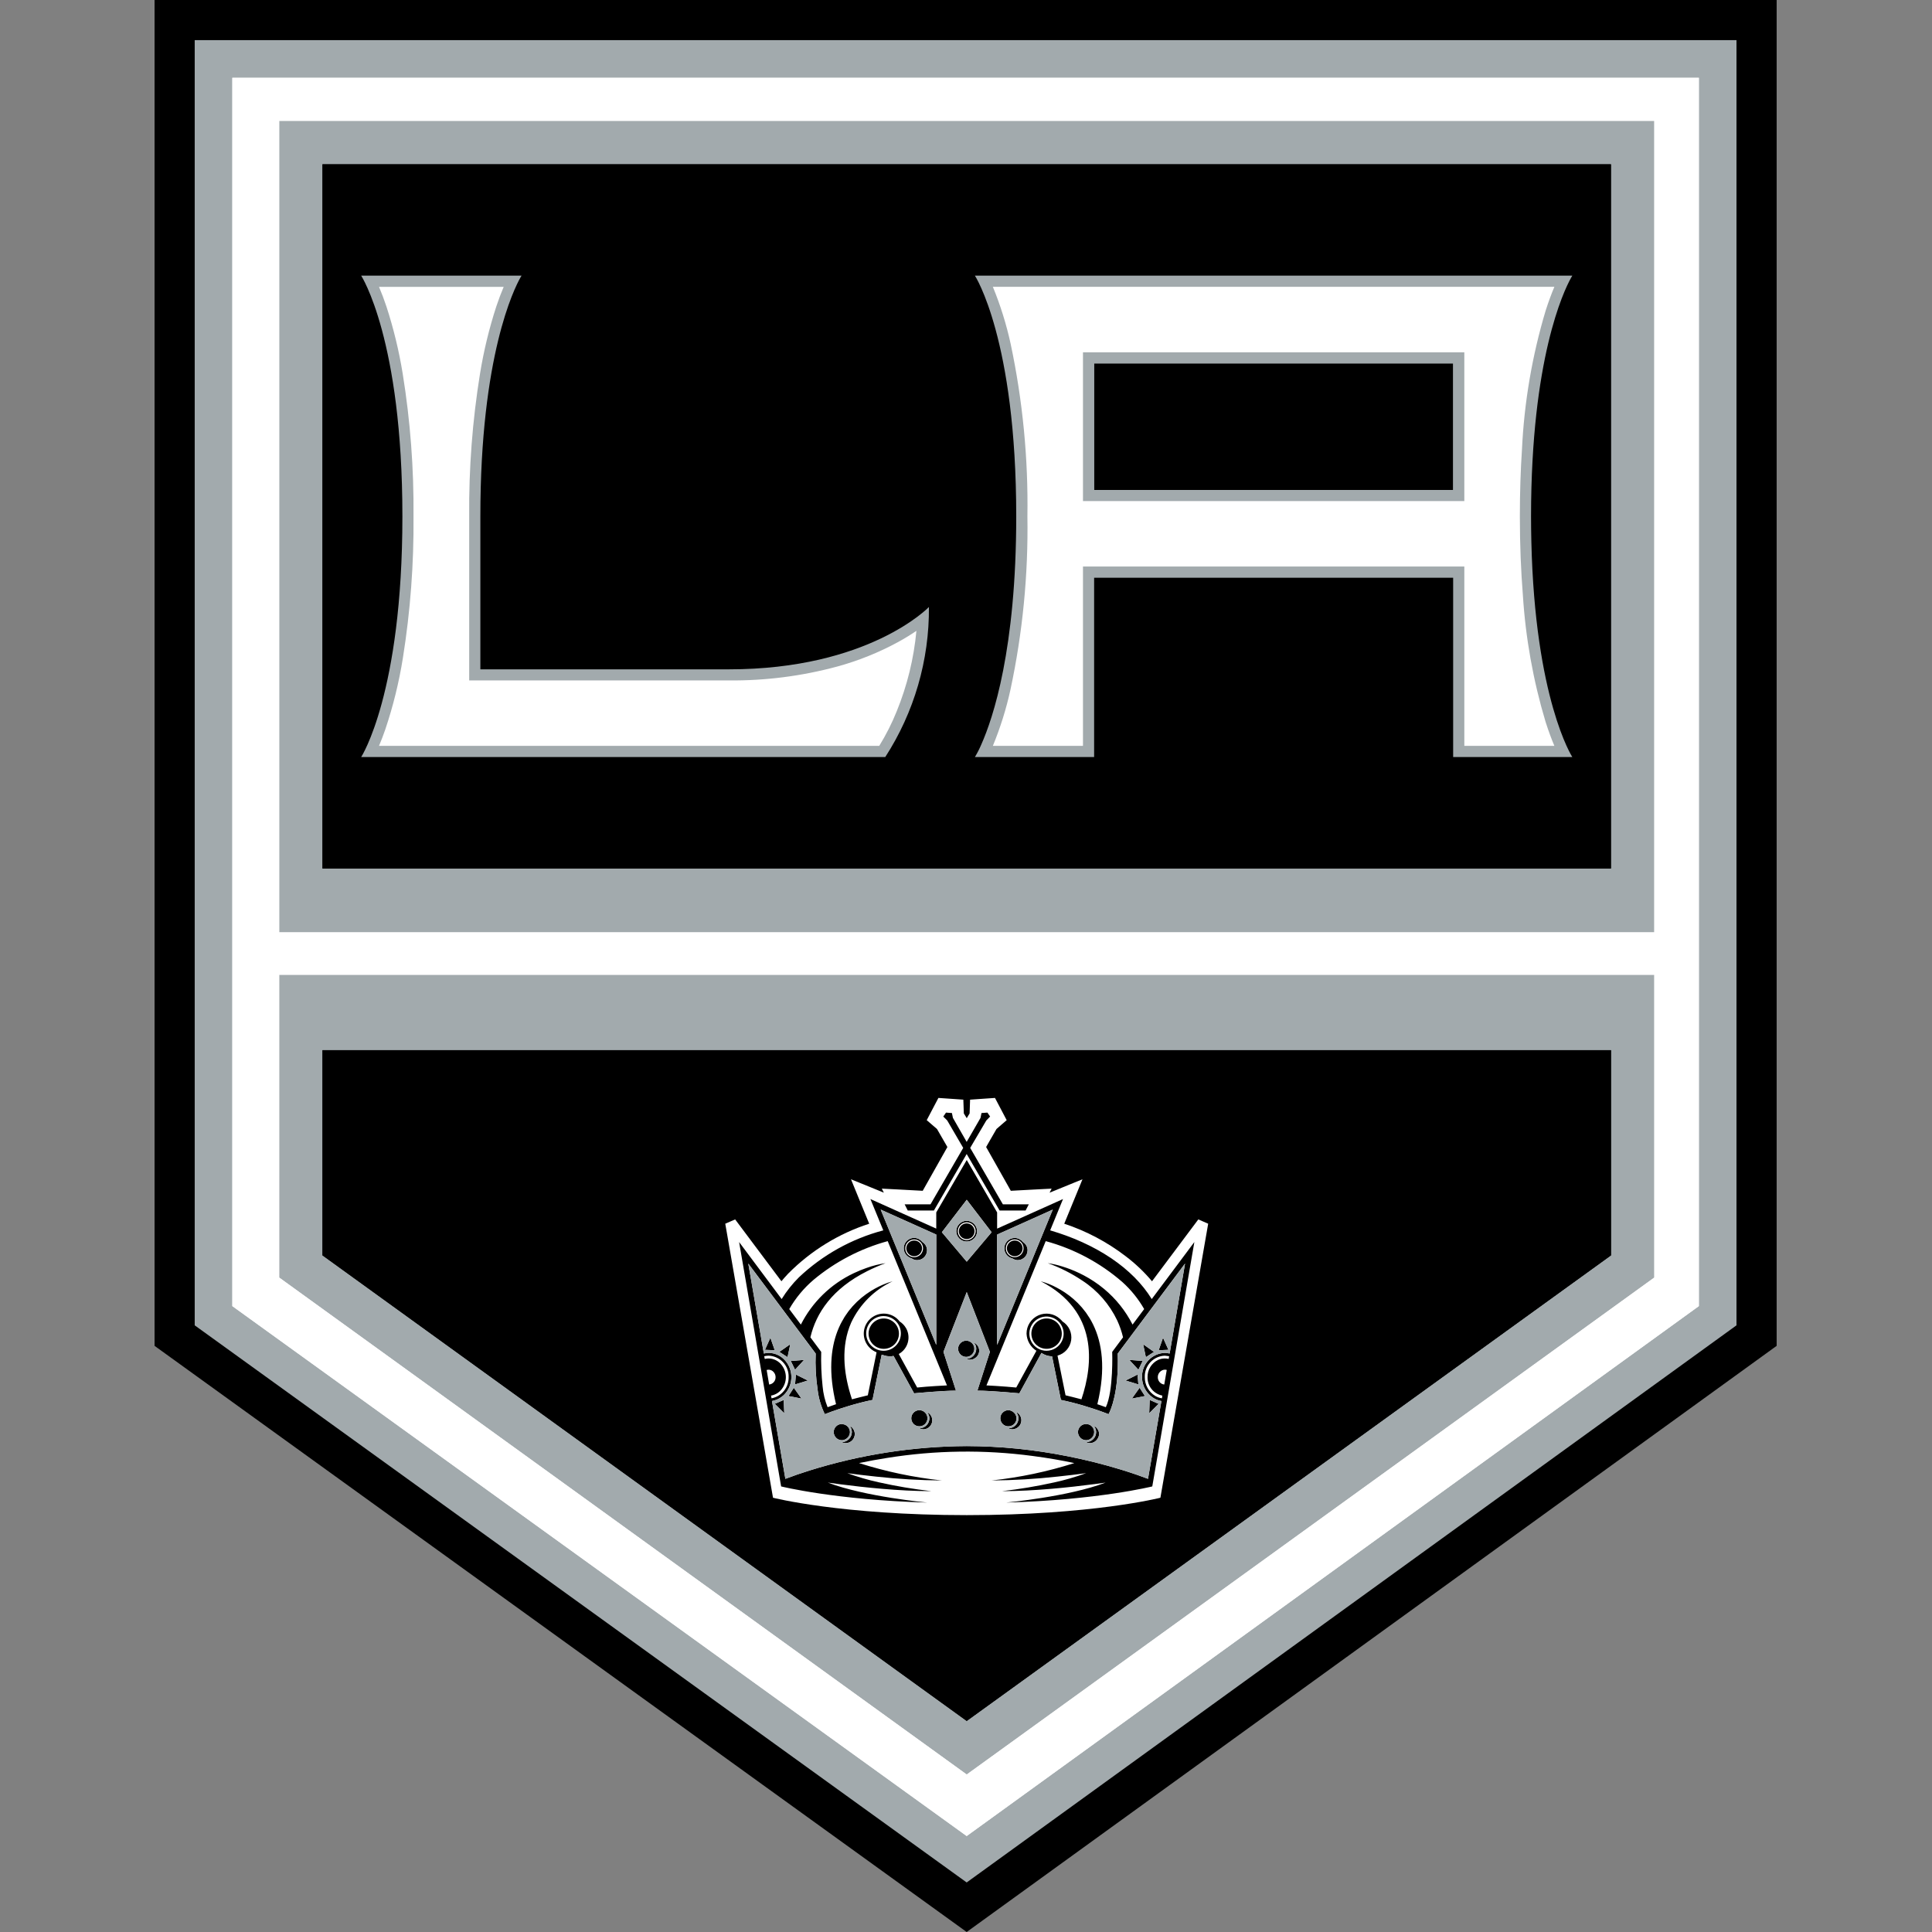 <svg width="200" height="200" viewBox="0 0 200 200" fill="none" xmlns="http://www.w3.org/2000/svg">
<rect x="0" y="0" width="200" height="200" fill="#808080" stroke="none"/>
<path d="M16 0V139.322L100.071 200L183.918 139.322V0L16 0Z" fill="black"/>
<path d="M20.156 4.156V137.198L100.069 194.872L179.761 137.198V4.156H20.156Z" fill="#A2AAAD"/>
<path d="M100.071 190.065L175.865 135.206V8.053H24.052V135.207L90.8 183.375L100.071 190.065ZM28.901 12.508H171.253V96.516H28.901V12.508ZM28.901 100.908H171.253V132.252L100.077 183.697L100.076 183.698L71.337 162.925L28.9 132.252L28.901 100.908Z" fill="white"/>
<path d="M33.383 17.007L33.383 17.006H166.765V89.903H166.764V89.904H33.383L33.383 17.007Z" fill="#A2AAAD"/>
<path d="M33.386 108.713H33.384V129.952L100.074 178.15L100.075 178.149L166.769 129.952V108.714L33.386 108.713ZM166.765 89.903V17.006H33.383V89.903H166.765Z" fill="black"/>
<path d="M100.071 190.065L175.865 135.206V8.053H24.052V135.207L90.8 183.375L100.071 190.065ZM28.901 12.508H171.253V96.516H28.901V12.508ZM28.901 100.908H171.253V132.252L100.077 183.697L100.076 183.698L71.337 162.925L28.9 132.252L28.901 100.908Z" fill="white"/>
<path d="M166.765 89.903V17.006H33.383V89.903H166.765ZM33.386 108.713H33.384V129.952L100.074 178.15L100.075 178.149L166.769 129.952V108.714L33.386 108.713Z" fill="black"/>
<path d="M151.586 36.469H112.109V51.872H151.586V36.469ZM150.43 50.718H113.266V37.619H150.429L150.43 50.718Z" fill="#A2AAAD"/>
<path d="M75.452 69.289H49.727V53.454C49.727 36.814 53.231 29.865 53.886 28.711C53.953 28.594 53.989 28.537 53.991 28.535H37.39C37.406 28.56 41.656 35.133 41.656 53.453C41.656 71.808 37.389 78.368 37.389 78.368H91.641L91.645 78.364C94.635 73.74 96.205 68.343 96.162 62.837C96.108 62.894 89.914 69.289 75.452 69.289ZM158.493 53.453C158.493 51.392 158.549 49.487 158.645 47.716C159.401 33.715 162.766 28.535 162.766 28.535H100.922C100.938 28.56 105.2 35.133 105.2 53.453C105.2 67.22 102.793 74.353 101.589 77.057C101.398 77.509 101.175 77.947 100.922 78.368H113.263V59.807H150.43V78.368H162.765C162.753 78.349 158.895 72.388 158.524 56.007C158.506 55.18 158.493 54.334 158.493 53.453ZM150.43 50.719H113.266V37.62H150.429L150.43 50.719Z" fill="#A2AAAD"/>
<path d="M86.663 69.002C83.006 69.99 79.231 70.474 75.443 70.438H48.571V53.452C48.528 48.502 48.903 43.558 49.693 38.672C50.076 36.317 50.639 33.995 51.377 31.726C51.605 31.039 51.86 30.362 52.141 29.695H39.236C39.518 30.361 39.773 31.039 40.001 31.726C40.74 33.995 41.303 36.317 41.686 38.672C42.475 43.558 42.85 48.502 42.806 53.452V53.453C42.849 58.36 42.481 63.262 41.708 68.107C41.306 70.631 40.694 73.116 39.877 75.537C39.682 76.102 39.468 76.66 39.236 77.211H91.02C91.723 76.072 92.328 74.875 92.827 73.633C93.913 70.973 94.601 68.166 94.867 65.305C94.258 65.719 93.63 66.103 92.984 66.457C90.983 67.547 88.861 68.401 86.663 69.002ZM157.643 61.549C157.453 59.141 157.335 56.462 157.335 53.454C157.335 50.926 157.415 48.618 157.554 46.516C157.784 41.639 158.609 36.808 160.012 32.131C160.333 31.134 160.642 30.32 160.908 29.693H102.781C103.567 31.607 104.184 33.585 104.624 35.606C105.869 41.472 106.45 47.459 106.357 53.454C106.453 59.486 105.863 65.51 104.599 71.408C104.163 73.392 103.554 75.333 102.781 77.211H112.109V58.645L112.11 58.643H151.587V77.211H160.908C160.637 76.573 160.322 75.741 159.995 74.72C158.71 70.434 157.921 66.015 157.643 61.549ZM151.587 51.872H112.109V36.469H151.586L151.587 51.872Z" fill="white"/>
<path d="M124.049 126.234C124.042 126.244 120.008 131.628 119.258 132.633L119.257 132.632L119.255 132.635C118.44 131.664 117.517 130.79 116.506 130.027C114.595 128.565 112.454 127.434 110.171 126.678L110.171 126.676C110.405 126.109 111.222 124.118 111.701 122.95L112.058 122.078L111.086 122.473C110.276 122.803 109.466 123.134 108.656 123.466L108.658 123.462L108.653 123.464C108.755 123.251 108.862 123.052 108.865 123.047L106.937 123.146C105.961 123.197 104.922 123.253 104.638 123.271C104.597 123.197 104.519 123.058 104.42 122.881C104.098 122.309 103.522 121.29 103.018 120.396C102.576 119.614 102.19 118.931 102.083 118.74C102.17 118.586 102.329 118.308 102.499 118.012C102.785 117.509 103.103 116.955 103.155 116.876C103.213 116.818 103.45 116.614 103.685 116.413C103.95 116.184 104.212 115.959 104.212 115.959L103.001 113.658L101.792 113.741L100.423 113.837L100.412 114.155C100.399 114.527 100.379 115.113 100.374 115.264L100.193 115.559L100.078 115.753L100.076 115.749L100.075 115.751L99.913 115.485L99.775 115.263C99.769 115.038 99.724 113.844 99.724 113.837L98.601 113.758L97.144 113.658L96.605 114.681L95.934 115.959C95.934 115.959 96.865 116.755 96.998 116.874C97.078 117.003 97.832 118.324 98.074 118.74C97.803 119.217 95.808 122.745 95.519 123.271C95.203 123.252 94.007 123.188 92.965 123.133C92.067 123.087 91.284 123.047 91.284 123.047C91.284 123.047 91.345 123.162 91.421 123.314C91.447 123.364 91.472 123.414 91.496 123.464L91.497 123.465C91.254 123.366 90.934 123.235 90.588 123.093C89.49 122.647 88.13 122.094 88.095 122.08C88.102 122.098 88.501 123.074 88.937 124.139C89.358 125.168 89.814 126.276 89.979 126.676L89.979 126.678C86.82 127.702 83.952 129.467 81.613 131.824C81.604 131.834 81.592 131.844 81.583 131.854C81.56 131.877 81.543 131.9 81.52 131.924C81.303 132.153 81.093 132.39 80.892 132.635L80.719 132.403C79.663 130.992 76.103 126.234 76.103 126.234L75.079 126.678L80.022 155.045C80.022 155.045 87.066 156.846 100.075 156.846C113.08 156.846 120.124 155.045 120.124 155.045L125.071 126.678L124.453 126.409L124.049 126.234Z" fill="white"/>
<path d="M91.486 136.488C91.07 136.488 90.671 136.653 90.376 136.947C90.081 137.24 89.915 137.639 89.913 138.055C89.913 138.261 89.953 138.467 90.032 138.658C90.111 138.849 90.226 139.023 90.372 139.169C90.519 139.316 90.692 139.432 90.883 139.511C91.074 139.59 91.279 139.631 91.486 139.631C91.692 139.631 91.897 139.59 92.088 139.511C92.279 139.432 92.453 139.316 92.599 139.169C92.745 139.023 92.86 138.849 92.939 138.658C93.018 138.467 93.058 138.262 93.058 138.055C93.058 137.849 93.017 137.645 92.938 137.455C92.86 137.265 92.744 137.092 92.599 136.947C92.453 136.801 92.28 136.686 92.09 136.607C91.9 136.529 91.696 136.488 91.49 136.488L91.486 136.488ZM108.341 136.488C107.925 136.489 107.526 136.653 107.231 136.947C106.937 137.24 106.77 137.639 106.768 138.055C106.768 138.472 106.934 138.873 107.229 139.168C107.525 139.464 107.925 139.629 108.343 139.629C108.76 139.629 109.16 139.464 109.456 139.168C109.751 138.873 109.917 138.473 109.917 138.055C109.915 137.639 109.748 137.239 109.453 136.945C109.157 136.652 108.758 136.487 108.341 136.488Z" fill="black"/>
<path d="M119.228 134.478L119.219 134.465C118.972 134.065 118.702 133.681 118.41 133.315C118.112 132.941 117.793 132.584 117.456 132.244L117.43 132.218C117.084 131.872 116.722 131.542 116.343 131.231L116.29 131.187C115.904 130.873 115.505 130.575 115.093 130.295C115.062 130.274 115.031 130.253 114.999 130.231C114.537 129.922 114.062 129.632 113.575 129.363C113.071 129.085 112.557 128.827 112.032 128.59C111.49 128.344 110.94 128.119 110.38 127.915C109.857 127.723 109.327 127.549 108.792 127.391C108.765 127.383 108.74 127.374 108.713 127.367L108.714 127.365L109.546 125.337L110.043 124.127L110.044 124.125L103.222 127.186V125.507L100.077 120.084L100.076 120.086L96.922 125.507V127.186L96.92 127.185L90.104 124.125L90.735 125.658L91.438 127.367C88.164 128.233 85.16 129.905 82.7 132.232C82.02 132.909 81.422 133.663 80.917 134.478L76.513 128.577L76.512 128.575L78.027 137.391L80.862 153.874C80.862 153.874 86.483 155.277 95.961 155.543L95.975 155.543C95.975 155.543 89.532 154.941 85.704 153.479L85.699 153.477C86.138 153.539 86.578 153.599 87.018 153.656C88.291 153.822 89.787 153.993 91.372 154.126C93.012 154.265 94.738 154.363 96.4 154.363L96.413 154.364C94.581 154.155 92.761 153.848 90.962 153.446C89.859 153.204 88.773 152.888 87.713 152.501L87.724 152.503C88.606 152.621 89.617 152.745 90.694 152.858C92.952 153.106 95.222 153.24 97.493 153.258H97.502C94.591 152.948 91.719 152.344 88.929 151.458L88.928 151.457C89.896 151.253 90.869 151.074 91.847 150.922C96.819 150.125 101.881 150.056 106.873 150.718C108.433 150.921 109.894 151.175 111.214 151.457L111.211 151.458C108.426 152.345 105.558 152.948 102.652 153.258H102.66C104.957 153.239 107.252 153.103 109.534 152.849C110.504 152.747 111.472 152.631 112.438 152.501C111.351 152.897 110.239 153.218 109.109 153.464C107.334 153.857 105.54 154.158 103.734 154.364L103.743 154.364C105.415 154.363 107.152 154.264 108.803 154.124C110.449 153.984 112.006 153.805 113.308 153.633C113.713 153.58 114.098 153.527 114.449 153.478L114.445 153.479C110.619 154.941 104.173 155.543 104.173 155.543L104.19 155.543C113.669 155.277 119.283 153.874 119.283 153.874L123.639 128.578L123.639 128.575L119.228 134.478ZM103.225 139.223V127.802L105.199 126.916L108.981 125.217L108.98 125.22L105.142 134.562L103.225 139.228V139.223ZM108.252 128.483L108.252 128.482C111.182 129.275 113.894 130.722 116.184 132.715C117.081 133.522 117.844 134.467 118.444 135.514L118.444 135.515L117.34 136.991L117.243 137.121C116.52 135.7 115.515 134.442 114.288 133.425C114.119 133.284 113.946 133.149 113.769 133.017C113.649 132.929 113.529 132.847 113.41 132.765C113.356 132.728 113.302 132.688 113.248 132.652C113.134 132.576 113.02 132.507 112.906 132.437C112.848 132.401 112.789 132.362 112.73 132.327C112.618 132.261 112.508 132.201 112.398 132.14C112.339 132.107 112.28 132.072 112.222 132.041C112.111 131.982 112.003 131.929 111.894 131.875C111.839 131.847 111.782 131.817 111.726 131.791C111.618 131.739 111.513 131.693 111.407 131.646C111.355 131.623 111.301 131.597 111.25 131.575C111.138 131.527 111.03 131.484 110.922 131.442C110.881 131.426 110.838 131.407 110.797 131.391C110.682 131.347 110.571 131.307 110.461 131.269C110.432 131.259 110.401 131.247 110.372 131.237C110.251 131.195 110.135 131.158 110.023 131.123C110.009 131.119 109.995 131.114 109.982 131.11C109.492 130.953 108.99 130.838 108.482 130.764L108.472 130.763C109.741 131.219 110.949 131.831 112.068 132.585C113.617 133.599 114.857 135.02 115.653 136.691C115.912 137.252 116.114 137.837 116.257 138.438L115.135 139.947C115.135 139.948 115.28 143.975 114.475 145.673C114.304 145.609 114.133 145.548 113.961 145.488C113.844 145.447 113.727 145.406 113.598 145.364V145.363C114.495 141.664 114.083 139.005 113.156 137.108C113.049 136.888 112.932 136.674 112.806 136.464C112.718 136.32 112.625 136.186 112.532 136.051C112.494 135.996 112.458 135.936 112.42 135.882C112.323 135.749 112.221 135.626 112.12 135.503C112.082 135.456 112.045 135.404 112.006 135.359C111.904 135.239 111.798 135.13 111.693 135.021C111.653 134.979 111.614 134.932 111.573 134.891C111.463 134.782 111.352 134.682 111.241 134.583C111.204 134.548 111.166 134.51 111.128 134.477C111.012 134.378 110.894 134.281 110.773 134.188C110.742 134.164 110.711 134.137 110.681 134.114C110.559 134.023 110.435 133.934 110.309 133.849C110.285 133.833 110.261 133.814 110.238 133.798C110.11 133.713 109.984 133.636 109.861 133.562C109.843 133.551 109.824 133.538 109.807 133.528C109.671 133.448 109.54 133.374 109.411 133.307L109.398 133.3C108.873 133.017 108.318 132.796 107.744 132.639L107.74 132.638C113.723 135.722 113.167 141.227 111.949 144.855L111.949 144.857C111.662 144.782 111.355 144.701 111.035 144.62C110.792 144.558 110.549 144.498 110.305 144.442L109.67 141.305L109.473 140.334C109.839 140.233 110.167 140.029 110.419 139.745C110.67 139.461 110.832 139.11 110.887 138.735C110.942 138.359 110.886 137.977 110.727 137.633C110.567 137.289 110.311 136.999 109.989 136.798C109.906 136.696 109.814 136.601 109.714 136.515C109.417 136.248 109.048 136.073 108.654 136.011C108.259 135.95 107.855 136.003 107.491 136.166C107.126 136.329 106.816 136.594 106.599 136.93C106.382 137.265 106.267 137.656 106.267 138.055C106.281 138.412 106.381 138.76 106.559 139.069C106.737 139.379 106.987 139.64 107.289 139.831L105.201 143.637C104.871 143.602 104.532 143.576 104.194 143.549C103.828 143.518 103.459 143.492 103.087 143.471C102.764 143.452 102.442 143.43 102.117 143.417L108.252 128.483ZM108.342 139.831C108.024 139.833 107.71 139.748 107.435 139.587C107.16 139.426 106.934 139.193 106.78 138.914C106.626 138.635 106.55 138.32 106.56 138.001C106.571 137.682 106.667 137.373 106.838 137.104C107.01 136.835 107.251 136.618 107.536 136.475C107.821 136.332 108.139 136.268 108.457 136.29C108.775 136.313 109.081 136.421 109.343 136.603C109.605 136.784 109.813 137.034 109.945 137.324C110.05 137.549 110.106 137.794 110.108 138.043C110.111 138.292 110.059 138.538 109.958 138.765C109.821 139.08 109.595 139.349 109.308 139.538C109.022 139.727 108.686 139.829 108.342 139.831ZM100.073 124.204L100.077 124.199L102.652 127.56L100.077 130.611L100.073 130.607L97.502 127.56L100.073 124.204ZM91.168 125.219L91.167 125.217L96.347 127.543L96.922 127.802V139.228L96.504 138.208L91.168 125.219ZM81.703 135.516C82.364 134.367 83.217 133.34 84.226 132.481C86.466 130.613 89.082 129.249 91.895 128.482L91.896 128.484L98.031 143.417C97.628 143.433 97.23 143.458 96.833 143.484C96.194 143.524 95.56 143.573 94.944 143.637L94.908 143.57L93.04 140.167L93.039 140.166C93.265 140.041 93.463 139.872 93.624 139.67C93.784 139.468 93.903 139.236 93.973 138.988C94.044 138.74 94.065 138.48 94.034 138.224C94.004 137.968 93.924 137.72 93.798 137.495C93.795 137.49 93.789 137.485 93.786 137.48C93.627 137.203 93.402 136.969 93.133 136.798C92.821 136.389 92.367 136.111 91.861 136.018C91.355 135.925 90.832 136.024 90.395 136.296C89.957 136.567 89.637 136.992 89.496 137.487C89.355 137.983 89.404 138.512 89.633 138.973C89.864 139.438 90.259 139.8 90.742 139.989L89.836 144.442C89.797 144.452 89.762 144.461 89.723 144.47C89.173 144.6 88.665 144.734 88.196 144.857L88.196 144.857C88.136 144.676 88.079 144.495 88.025 144.313C87.367 142.123 87.021 139.38 88.12 136.903C89.005 135.024 90.521 133.515 92.404 132.638L92.4 132.64C92.047 132.733 91.701 132.855 91.368 133.004L91.36 133.008C91.243 133.059 91.12 133.116 90.989 133.179C90.971 133.188 90.951 133.199 90.932 133.208C90.816 133.267 90.697 133.328 90.572 133.397C90.544 133.412 90.513 133.432 90.485 133.448C90.367 133.515 90.248 133.583 90.126 133.66C90.091 133.682 90.055 133.708 90.02 133.731C89.901 133.808 89.782 133.886 89.66 133.973C89.624 134 89.586 134.031 89.549 134.059C89.429 134.148 89.308 134.238 89.186 134.338C89.148 134.37 89.11 134.407 89.073 134.439C88.952 134.542 88.832 134.646 88.713 134.759C88.676 134.795 88.639 134.837 88.602 134.874C88.484 134.992 88.365 135.11 88.25 135.239C88.213 135.28 88.179 135.327 88.144 135.369C88.029 135.502 87.915 135.635 87.806 135.781C87.772 135.826 87.742 135.877 87.709 135.923C87.601 136.074 87.493 136.225 87.392 136.388C87.358 136.444 87.328 136.506 87.295 136.563C87.2 136.725 87.104 136.888 87.017 137.064C86.896 137.308 86.787 137.557 86.689 137.811C85.987 139.648 85.755 142.099 86.546 145.363C86.253 145.461 85.962 145.565 85.673 145.673C85.394 144.981 85.219 144.252 85.155 143.508C85.028 142.326 84.981 141.136 85.012 139.947L84.333 139.033L83.891 138.439C83.894 138.427 83.898 138.415 83.9 138.403C84.493 135.931 86.136 133.408 89.797 131.575C90.407 131.27 91.033 130.999 91.673 130.763L91.667 130.764C90.997 130.862 90.339 131.027 89.702 131.258C89.687 131.263 89.669 131.271 89.653 131.276C89.246 131.419 88.847 131.582 88.458 131.766C88.432 131.777 88.409 131.786 88.383 131.799C88.375 131.802 88.366 131.808 88.358 131.812C86.002 132.928 84.084 134.796 82.905 137.121L81.823 135.676L81.703 135.516ZM92.632 139.399C92.314 139.676 91.907 139.829 91.486 139.831C91.064 139.836 90.653 139.692 90.327 139.425C90 139.158 89.778 138.784 89.7 138.369C89.621 137.954 89.692 137.525 89.898 137.157C90.105 136.788 90.435 136.505 90.83 136.356C91.225 136.207 91.66 136.202 92.058 136.342C92.457 136.482 92.793 136.758 93.008 137.121C93.223 137.484 93.303 137.912 93.234 138.329C93.166 138.745 92.952 139.124 92.632 139.399ZM79.621 143.327L79.364 141.819C79.387 141.813 79.411 141.81 79.435 141.809C79.477 141.799 79.52 141.792 79.564 141.79H79.567C79.669 141.791 79.77 141.815 79.862 141.86C79.954 141.904 80.035 141.969 80.099 142.049C80.221 142.191 80.288 142.372 80.288 142.56C80.294 142.748 80.229 142.931 80.105 143.073C79.982 143.215 79.81 143.305 79.623 143.326L79.621 143.327ZM79.869 144.754L79.821 144.471C80.277 144.392 80.683 144.138 80.954 143.764C81.215 143.412 81.355 142.985 81.352 142.547C81.349 142.109 81.203 141.683 80.938 141.335C80.78 141.119 80.574 140.942 80.336 140.819C80.098 140.696 79.834 140.63 79.567 140.627H79.565C79.431 140.626 79.297 140.643 79.167 140.678L79.112 140.395C79.261 140.361 79.412 140.342 79.565 140.34H79.567C79.848 140.35 80.126 140.415 80.382 140.532C80.639 140.648 80.87 140.815 81.062 141.021C81.255 141.227 81.405 141.469 81.504 141.733C81.602 141.997 81.648 142.278 81.638 142.56C81.651 143.076 81.48 143.579 81.156 143.981C80.832 144.383 80.376 144.657 79.869 144.754ZM120.597 142.896L120.523 143.327H120.522C120.335 143.306 120.163 143.215 120.04 143.073C119.917 142.931 119.851 142.748 119.856 142.56C119.856 142.425 119.891 142.293 119.958 142.176C120.025 142.059 120.121 141.962 120.237 141.894C120.339 141.829 120.457 141.793 120.578 141.79L120.581 141.79C120.649 141.787 120.717 141.796 120.781 141.819L120.597 142.896ZM121.029 140.396L120.981 140.677V140.678C120.849 140.643 120.714 140.625 120.578 140.627C120.339 140.627 120.103 140.678 119.886 140.777C119.552 140.939 119.272 141.193 119.078 141.509C118.885 141.824 118.786 142.189 118.793 142.56C118.781 143.008 118.928 143.446 119.208 143.795C119.489 144.145 119.884 144.384 120.323 144.471L120.305 144.608L120.285 144.755L120.278 144.753C120.032 144.714 119.796 144.628 119.581 144.501C119.25 144.298 118.977 144.013 118.789 143.673C118.601 143.332 118.504 142.949 118.509 142.56C118.499 142.278 118.545 141.997 118.643 141.733C118.742 141.469 118.892 141.227 119.084 141.021C119.276 140.815 119.507 140.649 119.763 140.532C120.02 140.415 120.296 140.35 120.578 140.34C120.636 140.344 120.694 140.351 120.751 140.361C120.844 140.367 120.937 140.378 121.029 140.395L121.029 140.396ZM122.675 130.807L121.081 140.112L121.081 140.114C121.03 140.103 120.978 140.095 120.927 140.086C120.814 140.064 120.699 140.052 120.584 140.05C119.939 140.071 119.327 140.346 118.885 140.817C118.442 141.288 118.204 141.914 118.222 142.56C118.222 143.188 118.452 143.794 118.87 144.263C119.127 144.558 119.453 144.786 119.82 144.925C119.952 144.974 120.089 145.011 120.228 145.034L120.23 145.035L119.292 150.475L118.841 153.086L118.841 153.088C118.267 152.867 117.328 152.529 116.1 152.15C114.264 151.587 112.399 151.119 110.514 150.748C107.077 150.06 103.582 149.708 100.077 149.698C94.545 149.726 89.049 150.582 83.77 152.235C82.938 152.495 82.115 152.779 81.3 153.088L80.279 147.153L79.915 145.035C80.273 144.97 80.613 144.823 80.907 144.607C81.201 144.391 81.441 144.111 81.61 143.788C81.867 143.312 81.969 142.769 81.902 142.233C81.836 141.698 81.604 141.196 81.239 140.798C81.028 140.564 80.769 140.377 80.481 140.248C80.193 140.12 79.882 140.052 79.567 140.05C79.447 140.052 79.328 140.065 79.211 140.088C79.165 140.097 79.117 140.104 79.074 140.114L79.073 140.112L77.463 130.803L77.462 130.802L84.442 140.121C84.389 141.361 84.454 142.603 84.636 143.831C84.737 144.722 84.99 145.589 85.383 146.395C85.383 146.395 86.404 145.983 87.844 145.551C88.585 145.328 89.436 145.1 90.32 144.919L90.971 141.715L91.273 140.23C91.352 140.261 91.432 140.287 91.513 140.308C91.703 140.371 91.901 140.404 92.102 140.407C92.236 140.408 92.37 140.394 92.501 140.366L92.502 140.367L93.197 141.631L94.627 144.234L94.628 144.236C94.628 144.236 95.433 144.159 96.404 144.086C97.275 144.021 98.279 143.959 98.962 143.959L97.666 139.947L98.546 137.685L100.073 133.76L100.077 133.75L102.281 139.447L102.474 139.947L101.179 143.959H101.181C101.931 143.959 103.06 144.032 103.98 144.104C104.844 144.171 105.523 144.236 105.523 144.236L105.524 144.234L107.811 140.05L107.813 140.052C107.822 140.057 107.829 140.064 107.833 140.072C107.992 140.175 108.163 140.256 108.343 140.314C108.526 140.373 108.717 140.404 108.91 140.407L109.828 144.919C110.596 145.079 111.356 145.271 112.109 145.494L112.119 145.497L112.13 145.5C113.658 145.951 114.758 146.395 114.758 146.395L114.759 146.393C114.768 146.377 115.607 144.967 115.711 141.604C115.725 141.146 115.726 140.653 115.709 140.121L119.041 135.663L122.676 130.802L122.675 130.807Z" fill="black"/>
<path d="M96.68 125.31L96.815 125.077L100.07 119.462L100.073 119.467L101.315 121.599L103.476 125.31H106.17L106.502 124.672H103.817L100.434 118.83L102.103 115.991L102.496 115.585L102.495 115.584L102.466 115.54L102.219 115.176H102.216L101.825 115.205L101.604 115.221L101.603 115.222L101.58 115.341L101.504 115.721L100.072 118.204L100.07 118.208L99.372 116.99L98.645 115.72L98.542 115.221L98.296 115.203L97.931 115.176L97.854 115.288L97.65 115.585L97.65 115.585L97.707 115.643L98.056 115.991L98.762 117.202L99.712 118.83L96.327 124.67L96.325 124.672H93.648L93.97 125.31L96.68 125.31ZM96.06 146.227C96.035 146.211 96.014 146.19 95.987 146.177L95.988 146.177C96.014 146.219 96.038 146.262 96.059 146.306C96.155 146.458 96.209 146.634 96.213 146.814C96.214 147.09 96.105 147.354 95.911 147.549C95.716 147.744 95.453 147.854 95.177 147.855H95.156L95.159 147.856C95.195 147.874 95.234 147.886 95.272 147.901C95.327 147.921 95.383 147.936 95.44 147.946C95.485 147.956 95.532 147.963 95.578 147.965C95.782 147.963 95.98 147.896 96.142 147.772C96.304 147.648 96.421 147.474 96.475 147.278C96.53 147.081 96.519 146.872 96.444 146.683C96.369 146.493 96.234 146.333 96.06 146.227ZM87.962 147.605L87.958 147.603C88.028 147.689 88.083 147.786 88.12 147.89C88.127 147.908 88.127 147.928 88.133 147.946C88.164 148.044 88.182 148.145 88.184 148.248C88.18 148.522 88.07 148.784 87.876 148.979C87.683 149.173 87.421 149.284 87.146 149.288H87.13C87.2 149.324 87.275 149.35 87.352 149.367C87.415 149.382 87.478 149.391 87.542 149.392C87.666 149.392 87.789 149.367 87.904 149.32C88.018 149.273 88.122 149.203 88.21 149.115C88.297 149.028 88.367 148.924 88.415 148.809C88.462 148.695 88.487 148.572 88.487 148.448V148.447C88.485 148.272 88.435 148.101 88.342 147.953C88.25 147.804 88.118 147.684 87.962 147.605ZM105.202 146.177C105.238 146.229 105.269 146.285 105.296 146.343C105.38 146.485 105.426 146.647 105.431 146.812L105.431 146.814C105.431 146.951 105.404 147.087 105.352 147.214C105.3 147.34 105.223 147.455 105.126 147.552C105.029 147.648 104.913 147.725 104.787 147.777C104.66 147.829 104.524 147.856 104.387 147.855H104.371L104.374 147.856C104.414 147.875 104.454 147.891 104.496 147.905C104.546 147.923 104.598 147.937 104.651 147.945C104.695 147.956 104.741 147.963 104.787 147.965C104.903 147.963 105.017 147.94 105.125 147.896C105.297 147.832 105.446 147.719 105.554 147.571C105.663 147.423 105.725 147.246 105.733 147.062C105.741 146.879 105.696 146.697 105.601 146.54C105.507 146.382 105.368 146.256 105.202 146.177ZM113.252 147.608L113.245 147.603C113.285 147.658 113.318 147.716 113.346 147.778C113.427 147.922 113.471 148.083 113.474 148.248C113.473 148.523 113.364 148.787 113.169 148.981C112.975 149.176 112.711 149.287 112.436 149.288H112.42C112.476 149.317 112.534 149.34 112.595 149.356C112.672 149.379 112.752 149.391 112.833 149.391C112.992 149.389 113.148 149.346 113.285 149.266C113.423 149.186 113.538 149.073 113.619 148.936C113.72 148.791 113.775 148.619 113.777 148.443C113.778 148.267 113.727 148.094 113.629 147.947C113.535 147.804 113.405 147.687 113.252 147.608ZM100.836 138.99L100.837 138.992C100.85 139.008 100.857 139.03 100.869 139.047C100.991 139.21 101.059 139.408 101.062 139.612C101.064 139.888 100.959 140.153 100.768 140.351C100.577 140.548 100.316 140.663 100.041 140.67C100.158 140.728 100.287 140.758 100.417 140.759C100.545 140.759 100.671 140.734 100.789 140.684C100.809 140.675 100.823 140.657 100.843 140.648C100.998 140.572 101.13 140.455 101.223 140.309C101.315 140.163 101.366 139.995 101.368 139.822C101.367 139.647 101.317 139.476 101.223 139.329C101.129 139.182 100.994 139.064 100.836 138.99ZM100.021 140.673C100.028 140.673 100.034 140.671 100.041 140.67C100.029 140.665 100.016 140.663 100.005 140.657L100.021 140.673Z" fill="black"/>
<path d="M96.01 146.813C96.009 146.592 95.92 146.38 95.763 146.223C95.606 146.067 95.394 145.979 95.172 145.979C94.95 145.979 94.738 146.067 94.581 146.223C94.424 146.38 94.335 146.592 94.334 146.813C94.332 147.034 94.418 147.247 94.572 147.405C94.727 147.562 94.938 147.652 95.159 147.654C95.163 147.654 95.168 147.654 95.172 147.654C95.393 147.655 95.606 147.568 95.763 147.412C95.92 147.257 96.009 147.045 96.01 146.823C96.01 146.82 96.01 146.817 96.01 146.813ZM87.147 149.093C87.28 149.091 87.41 149.055 87.526 148.989C87.663 148.918 87.778 148.812 87.86 148.681C87.941 148.55 87.985 148.4 87.987 148.246C87.986 148.042 87.91 147.846 87.773 147.696C87.636 147.545 87.448 147.451 87.245 147.431C87.214 147.423 87.182 147.416 87.149 147.412L87.146 147.412C87.036 147.411 86.927 147.432 86.825 147.473C86.722 147.515 86.63 147.576 86.552 147.653C86.473 147.731 86.411 147.823 86.369 147.925C86.327 148.027 86.305 148.136 86.305 148.246C86.306 148.469 86.395 148.683 86.553 148.841C86.71 149 86.923 149.09 87.147 149.093ZM104.714 147.589C104.857 147.531 104.981 147.434 105.072 147.309C105.162 147.185 105.216 147.037 105.226 146.883C105.237 146.729 105.204 146.575 105.131 146.439C105.058 146.303 104.948 146.19 104.814 146.113C104.687 146.03 104.539 145.983 104.387 145.979C104.166 145.98 103.954 146.068 103.798 146.224C103.641 146.38 103.553 146.592 103.552 146.813C103.552 146.927 103.574 147.039 103.618 147.144C103.681 147.296 103.787 147.426 103.925 147.517C104.062 147.608 104.223 147.656 104.387 147.654C104.5 147.655 104.611 147.633 104.714 147.589ZM112.436 149.093C112.658 149.089 112.87 148.998 113.026 148.839C113.181 148.681 113.269 148.468 113.271 148.246C113.271 148.026 113.184 147.814 113.028 147.657C112.873 147.501 112.661 147.413 112.44 147.412H112.439L112.436 147.411C112.326 147.41 112.216 147.431 112.114 147.472C112.011 147.513 111.918 147.575 111.84 147.652C111.761 147.73 111.699 147.822 111.656 147.924C111.614 148.026 111.592 148.136 111.592 148.246C111.593 148.47 111.683 148.684 111.841 148.842C111.998 149.001 112.213 149.091 112.436 149.093ZM100.347 140.398C100.5 140.332 100.63 140.223 100.722 140.084C100.813 139.945 100.862 139.782 100.862 139.615C100.859 139.394 100.769 139.184 100.612 139.029C100.455 138.873 100.243 138.787 100.022 138.787C99.802 138.787 99.59 138.873 99.433 139.029C99.275 139.184 99.186 139.394 99.183 139.615C99.182 139.781 99.231 139.944 99.322 140.083C99.412 140.222 99.542 140.332 99.695 140.398C99.797 140.443 99.909 140.466 100.021 140.466C100.133 140.466 100.244 140.443 100.347 140.398ZM79.751 138.487L79.75 138.481L79.496 139.048L79.19 139.733L79.189 139.735L79.655 139.752L80.199 139.773H80.201L80.089 139.454L79.751 138.487ZM80.678 139.947L80.681 139.948L81.04 140.18L81.526 140.494L81.526 140.493L81.809 139.154L81.776 139.177L80.678 139.947ZM82.303 141.795L83.237 140.777L83.238 140.777L81.862 140.887L82.303 141.795ZM82.393 142.296L82.333 142.969L82.302 143.315L83.627 142.912L83.624 142.911L82.393 142.296ZM82.176 143.66L82.175 143.661L81.625 144.518L82.972 144.782L82.584 144.235L82.176 143.66ZM81.131 144.922L80.662 145.125L80.204 145.324L80.364 145.483L81.179 146.295L81.187 146.303L81.132 144.921L81.131 144.922ZM120.957 139.733L120.487 138.683L120.396 138.48L120.34 138.642L119.945 139.775L120.957 139.733ZM118.34 139.156L118.339 139.155L118.619 140.496L118.623 140.493L118.964 140.272L119.464 139.948L118.838 139.507L118.34 139.156ZM117.845 141.795L117.848 141.79L118.225 141.018L118.29 140.886L116.907 140.777L117.845 141.795ZM117.76 142.296L116.521 142.911L116.519 142.912L117.844 143.315L117.76 142.296ZM117.17 144.782L118.523 144.518L117.972 143.661L117.17 144.782ZM119.94 145.324L119.731 145.232L119.015 144.921V144.922L118.966 146.302V146.303L119.351 145.917L119.94 145.324ZM101.15 127.464C101.15 127.322 101.122 127.181 101.068 127.05C101.014 126.919 100.935 126.8 100.835 126.699C100.735 126.599 100.616 126.519 100.485 126.464C100.354 126.409 100.214 126.381 100.072 126.381H100.07C99.929 126.38 99.789 126.407 99.658 126.461C99.528 126.515 99.409 126.593 99.309 126.693C99.209 126.793 99.129 126.911 99.075 127.041C99.021 127.172 98.993 127.311 98.993 127.452C98.993 127.594 99.021 127.733 99.075 127.864C99.129 127.994 99.209 128.112 99.309 128.212C99.409 128.312 99.528 128.39 99.658 128.444C99.789 128.497 99.929 128.525 100.07 128.524C100.353 128.526 100.627 128.415 100.829 128.216C101.031 128.018 101.146 127.747 101.15 127.464ZM100.07 128.386C99.828 128.381 99.596 128.283 99.425 128.111C99.253 127.939 99.156 127.707 99.152 127.464C99.151 127.342 99.174 127.221 99.22 127.108C99.266 126.995 99.334 126.892 99.419 126.806C99.505 126.719 99.608 126.65 99.72 126.603C99.833 126.556 99.953 126.532 100.075 126.532C100.197 126.532 100.318 126.556 100.431 126.603C100.543 126.65 100.645 126.719 100.731 126.806C100.817 126.892 100.885 126.995 100.931 127.108C100.977 127.221 101 127.342 100.999 127.464C100.991 127.707 100.89 127.937 100.717 128.109C100.545 128.28 100.313 128.379 100.07 128.386ZM105.368 130.45C105.493 130.448 105.616 130.423 105.732 130.377C105.748 130.37 105.763 130.363 105.778 130.356C105.999 130.255 106.176 130.079 106.278 129.859C106.337 129.732 106.369 129.594 106.373 129.455C106.373 129.447 106.376 129.441 106.376 129.434C106.376 129.262 106.332 129.092 106.248 128.942C106.164 128.791 106.043 128.664 105.897 128.573C105.801 128.453 105.682 128.354 105.547 128.282C105.393 128.199 105.221 128.155 105.046 128.154C104.902 128.154 104.759 128.182 104.626 128.238C104.447 128.314 104.291 128.437 104.176 128.594C104.061 128.752 103.991 128.937 103.974 129.132C103.957 129.326 103.992 129.521 104.077 129.696C104.162 129.872 104.293 130.021 104.457 130.127C104.556 130.191 104.666 130.238 104.782 130.265C104.821 130.289 104.862 130.311 104.905 130.329C105.042 130.407 105.197 130.449 105.355 130.452C105.36 130.452 105.363 130.45 105.368 130.45ZM104.124 129.225C104.124 129.104 104.147 128.984 104.193 128.872C104.239 128.761 104.306 128.659 104.391 128.574C104.477 128.488 104.578 128.421 104.689 128.374C104.801 128.328 104.92 128.304 105.041 128.304C105.162 128.304 105.281 128.328 105.393 128.374C105.504 128.421 105.605 128.489 105.691 128.574C105.776 128.66 105.843 128.761 105.889 128.873C105.935 128.984 105.958 129.104 105.958 129.225C105.958 129.345 105.935 129.465 105.889 129.577C105.843 129.689 105.776 129.79 105.69 129.876C105.605 129.961 105.504 130.029 105.393 130.075C105.281 130.122 105.162 130.146 105.041 130.146C104.92 130.146 104.801 130.122 104.689 130.075C104.578 130.029 104.477 129.961 104.391 129.876C104.306 129.79 104.239 129.689 104.193 129.577C104.147 129.465 104.124 129.346 104.124 129.225ZM95.488 128.573C95.472 128.554 95.452 128.539 95.436 128.52C95.334 128.401 95.207 128.306 95.064 128.241C94.921 128.176 94.766 128.144 94.609 128.146C94.452 128.148 94.298 128.185 94.156 128.253C94.015 128.322 93.891 128.42 93.792 128.542C93.694 128.664 93.623 128.807 93.585 128.959C93.548 129.111 93.544 129.27 93.575 129.424C93.605 129.578 93.669 129.723 93.762 129.849C93.855 129.976 93.975 130.08 94.113 130.155C94.194 130.204 94.282 130.241 94.373 130.265L94.375 130.267C94.541 130.388 94.741 130.453 94.946 130.452C94.951 130.452 94.955 130.45 94.959 130.45C95.085 130.448 95.21 130.423 95.326 130.376C95.34 130.371 95.352 130.365 95.365 130.359C95.54 130.28 95.688 130.153 95.794 129.994C95.899 129.835 95.958 129.649 95.963 129.458C95.963 129.449 95.968 129.443 95.968 129.434C95.968 129.262 95.923 129.092 95.839 128.942C95.755 128.791 95.634 128.664 95.488 128.573ZM95.555 129.225C95.555 129.47 95.458 129.704 95.285 129.877C95.112 130.05 94.878 130.147 94.634 130.147C94.389 130.147 94.155 130.05 93.982 129.877C93.809 129.704 93.712 129.47 93.712 129.225C93.713 128.981 93.81 128.747 93.983 128.574C94.156 128.402 94.39 128.305 94.634 128.305C94.878 128.305 95.112 128.402 95.285 128.575C95.457 128.747 95.555 128.981 95.555 129.225Z" fill="black"/>
<path d="M100.069 126.643C99.962 126.643 99.856 126.665 99.757 126.707C99.658 126.748 99.568 126.809 99.493 126.885C99.417 126.962 99.358 127.052 99.317 127.151C99.277 127.251 99.256 127.357 99.257 127.464C99.257 127.678 99.343 127.883 99.495 128.035C99.646 128.186 99.852 128.27 100.066 128.27H100.069C100.176 128.271 100.282 128.251 100.381 128.211C100.48 128.172 100.57 128.113 100.646 128.038C100.722 127.963 100.783 127.873 100.824 127.775C100.866 127.677 100.887 127.571 100.888 127.464C100.889 127.247 100.803 127.039 100.65 126.885C100.498 126.731 100.29 126.644 100.073 126.643L100.069 126.643ZM105.046 128.414C104.885 128.414 104.727 128.462 104.593 128.552C104.459 128.642 104.354 128.769 104.293 128.918C104.231 129.068 104.215 129.232 104.247 129.39C104.279 129.548 104.357 129.693 104.471 129.807C104.585 129.921 104.731 129.998 104.889 130.029C105.048 130.06 105.212 130.044 105.36 129.982C105.509 129.919 105.636 129.814 105.726 129.68C105.815 129.545 105.862 129.388 105.861 129.226C105.862 129.011 105.776 128.804 105.624 128.652C105.472 128.5 105.266 128.414 105.051 128.414L105.046 128.414ZM94.634 128.414C94.528 128.413 94.422 128.434 94.324 128.474C94.225 128.514 94.136 128.572 94.06 128.647C93.984 128.722 93.924 128.81 93.883 128.908C93.841 129.006 93.82 129.111 93.819 129.218V129.226C93.818 129.333 93.839 129.439 93.879 129.538C93.92 129.637 93.98 129.727 94.055 129.803C94.13 129.879 94.22 129.94 94.318 129.981C94.417 130.023 94.523 130.044 94.63 130.045H94.634C94.851 130.045 95.059 129.959 95.213 129.806C95.366 129.653 95.452 129.445 95.453 129.228V129.226C95.453 129.119 95.432 129.014 95.391 128.915C95.35 128.816 95.29 128.727 95.215 128.652C95.139 128.576 95.05 128.516 94.951 128.476C94.853 128.435 94.747 128.414 94.64 128.414L94.634 128.414Z" fill="black"/>
<path d="M96.923 139.227V127.801L96.347 127.543L91.168 125.218L96.504 138.208L96.923 139.227ZM95.963 129.457C95.96 129.591 95.93 129.723 95.876 129.846C95.821 129.969 95.742 130.079 95.644 130.171C95.562 130.248 95.468 130.311 95.366 130.358C95.238 130.416 95.1 130.447 94.959 130.448C94.955 130.448 94.951 130.451 94.947 130.451C94.741 130.452 94.541 130.387 94.375 130.266C94.283 130.241 94.195 130.203 94.113 130.154C93.977 130.078 93.859 129.974 93.767 129.847C93.675 129.721 93.612 129.577 93.583 129.424C93.553 129.271 93.557 129.113 93.595 128.962C93.633 128.811 93.703 128.67 93.801 128.548C93.899 128.427 94.022 128.329 94.162 128.261C94.302 128.192 94.456 128.155 94.612 128.153C94.767 128.15 94.922 128.181 95.064 128.244C95.207 128.308 95.334 128.401 95.436 128.519C95.453 128.538 95.473 128.553 95.488 128.572C95.634 128.663 95.755 128.79 95.839 128.941C95.923 129.091 95.968 129.261 95.968 129.433C95.968 129.442 95.963 129.449 95.963 129.457ZM108.98 125.219L105.199 126.915L103.225 127.801V139.222L105.142 134.561L108.98 125.219ZM104.783 130.266C104.667 130.239 104.556 130.192 104.456 130.126C104.262 130 104.114 129.814 104.035 129.596C103.955 129.378 103.948 129.141 104.014 128.919C104.081 128.697 104.217 128.502 104.403 128.364C104.59 128.226 104.815 128.152 105.047 128.153C105.222 128.153 105.394 128.197 105.547 128.281C105.682 128.353 105.801 128.452 105.897 128.572C106.043 128.663 106.164 128.79 106.248 128.941C106.332 129.091 106.376 129.261 106.377 129.433C106.377 129.44 106.373 129.447 106.373 129.454C106.367 129.702 106.27 129.939 106.101 130.121C106.01 130.219 105.9 130.299 105.778 130.355C105.763 130.362 105.748 130.369 105.733 130.376C105.617 130.422 105.493 130.447 105.368 130.449C105.363 130.449 105.36 130.451 105.355 130.451C105.197 130.449 105.042 130.406 104.905 130.328C104.863 130.311 104.822 130.29 104.783 130.266ZM102.648 127.56L100.073 124.203L97.503 127.56L100.073 130.607L102.648 127.56ZM100.07 128.523C99.929 128.524 99.789 128.496 99.658 128.443C99.528 128.389 99.409 128.31 99.309 128.211C99.209 128.111 99.129 127.993 99.075 127.863C99.021 127.732 98.993 127.593 98.993 127.451C98.993 127.31 99.021 127.171 99.075 127.04C99.129 126.91 99.209 126.792 99.309 126.692C99.409 126.592 99.528 126.514 99.658 126.46C99.789 126.406 99.929 126.379 100.07 126.38C100.212 126.38 100.353 126.408 100.484 126.462C100.615 126.517 100.734 126.596 100.834 126.697C100.934 126.797 101.014 126.916 101.068 127.047C101.122 127.178 101.15 127.319 101.15 127.461V127.463C101.147 127.746 101.031 128.017 100.829 128.215C100.627 128.414 100.354 128.525 100.07 128.523Z" fill="#A2AAAD"/>
<path d="M119.041 135.665L115.708 140.122C115.726 140.655 115.724 141.147 115.71 141.606C115.61 144.988 114.759 146.395 114.759 146.395L114.758 146.396C114.758 146.396 113.657 145.952 112.13 145.502L112.118 145.498L112.109 145.495C111.354 145.272 110.591 145.081 109.819 144.922L108.908 140.411C108.716 140.407 108.525 140.375 108.343 140.315C108.163 140.258 107.992 140.177 107.833 140.074C107.829 140.065 107.822 140.058 107.813 140.054L107.812 140.053L105.524 144.236L105.523 144.237C105.523 144.237 104.844 144.172 103.98 144.105C103.059 144.035 101.928 143.962 101.18 143.962L101.181 143.96H101.179L102.474 139.948L102.281 139.449L100.073 133.762L98.546 137.687L97.671 139.95L98.963 143.962C98.282 143.962 97.277 144.023 96.404 144.087C95.433 144.16 94.628 144.238 94.628 144.238L94.626 144.235L94.62 144.236L93.197 141.633L92.502 140.369C92.37 140.397 92.235 140.411 92.099 140.411C91.9 140.407 91.702 140.373 91.513 140.31C91.432 140.288 91.352 140.262 91.273 140.232L90.971 141.717L90.324 144.922C89.439 145.102 88.586 145.33 87.844 145.553C86.404 145.985 85.383 146.396 85.383 146.396C84.989 145.591 84.737 144.723 84.636 143.832C84.452 142.605 84.384 141.362 84.433 140.121L77.462 130.805L79.073 140.114C79.118 140.105 79.165 140.098 79.211 140.09C79.328 140.066 79.447 140.053 79.566 140.051C79.882 140.054 80.193 140.121 80.481 140.25C80.769 140.378 81.027 140.565 81.239 140.799C81.605 141.197 81.837 141.699 81.903 142.235C81.97 142.771 81.868 143.314 81.61 143.789C81.441 144.113 81.2 144.393 80.906 144.609C80.613 144.825 80.273 144.971 79.914 145.036L80.279 147.154L81.305 153.088C82.118 152.779 82.939 152.496 83.77 152.237C89.046 150.583 94.539 149.727 100.069 149.698C103.576 149.708 107.074 150.061 110.514 150.749C112.399 151.121 114.264 151.589 116.1 152.152C117.327 152.53 118.266 152.868 118.841 153.087L119.291 150.477L120.227 145.036C120.088 145.012 119.952 144.976 119.82 144.927C119.453 144.789 119.126 144.561 118.87 144.265C118.452 143.796 118.221 143.19 118.222 142.562C118.204 141.916 118.442 141.289 118.885 140.819C119.327 140.348 119.938 140.072 120.584 140.051C120.699 140.053 120.814 140.065 120.927 140.087C120.978 140.096 121.03 140.104 121.081 140.114L122.675 130.809L119.041 135.665ZM81.179 146.305L80.364 145.484L80.204 145.325L80.661 145.127L81.13 144.922H81.132L81.187 146.305L81.179 146.296L81.179 146.305ZM80.199 139.776L79.655 139.754L79.189 139.736L79.189 139.734L79.184 139.734L79.496 139.049L79.749 138.482L79.751 138.488L79.754 138.481L80.089 139.455L80.2 139.774H80.198L80.199 139.776ZM81.527 140.495L81.526 140.494V140.495L81.04 140.181L80.679 139.95L80.68 139.95L80.678 139.948L81.776 139.178L81.81 139.154L81.527 140.495ZM81.862 140.888L83.238 140.778L82.303 141.797L81.862 140.888ZM81.623 144.519L82.174 143.662L82.175 143.661L82.583 144.236L82.974 144.784L81.623 144.519ZM82.302 143.316L82.333 142.97L82.391 142.296L83.625 142.911H83.624L83.627 142.913L82.302 143.316ZM86.305 148.247C86.305 148.137 86.326 148.028 86.369 147.926C86.411 147.825 86.473 147.732 86.551 147.655C86.629 147.577 86.722 147.516 86.824 147.474C86.926 147.433 87.036 147.412 87.146 147.413L87.149 147.413C87.181 147.418 87.213 147.424 87.245 147.432C87.448 147.452 87.636 147.546 87.773 147.697C87.91 147.847 87.986 148.043 87.987 148.247C87.984 148.401 87.94 148.551 87.859 148.682C87.778 148.813 87.663 148.919 87.526 148.99C87.412 149.056 87.282 149.092 87.15 149.095L87.146 149.094H87.145C86.922 149.091 86.709 149.001 86.552 148.842C86.395 148.684 86.306 148.471 86.305 148.247ZM87.546 149.395C87.481 149.394 87.415 149.385 87.352 149.369C87.275 149.352 87.2 149.325 87.129 149.29H87.131L87.127 149.288H87.15C87.424 149.284 87.685 149.173 87.878 148.979C88.071 148.785 88.18 148.523 88.183 148.249C88.181 148.147 88.164 148.045 88.132 147.948C88.126 147.93 88.126 147.909 88.12 147.891C88.083 147.787 88.028 147.69 87.958 147.605L87.961 147.607L87.959 147.603C88.116 147.682 88.249 147.803 88.342 147.952C88.436 148.102 88.486 148.274 88.487 148.451C88.487 148.7 88.388 148.94 88.212 149.117C88.035 149.294 87.796 149.394 87.546 149.395ZM94.334 146.815C94.335 146.649 94.384 146.488 94.476 146.351C94.568 146.214 94.698 146.107 94.851 146.044C95.004 145.981 95.171 145.964 95.334 145.996C95.496 146.028 95.644 146.107 95.762 146.223C95.879 146.34 95.959 146.488 95.992 146.65C96.025 146.811 96.01 146.979 95.948 147.132C95.886 147.285 95.78 147.417 95.644 147.51C95.507 147.603 95.347 147.654 95.181 147.656C95.178 147.656 95.175 147.656 95.172 147.656C95.062 147.656 94.954 147.635 94.853 147.594C94.751 147.553 94.659 147.492 94.581 147.415C94.504 147.338 94.442 147.247 94.399 147.146C94.357 147.045 94.335 146.937 94.334 146.828C94.334 146.823 94.334 146.819 94.334 146.815ZM95.58 147.967C95.532 147.965 95.485 147.958 95.439 147.947C95.382 147.938 95.326 147.923 95.272 147.902C95.233 147.888 95.194 147.876 95.157 147.858L95.156 147.857H95.172C95.447 147.857 95.712 147.749 95.907 147.554C96.102 147.36 96.212 147.096 96.212 146.821V146.816C96.208 146.636 96.155 146.46 96.059 146.308C96.036 146.262 96.011 146.218 95.982 146.176L95.987 146.179L95.987 146.178C96.013 146.191 96.035 146.212 96.06 146.228C96.196 146.31 96.309 146.425 96.388 146.563C96.467 146.702 96.51 146.858 96.511 147.017C96.513 147.266 96.416 147.506 96.241 147.684C96.067 147.862 95.829 147.964 95.58 147.967ZM99.179 139.615C99.183 139.394 99.273 139.184 99.431 139.029C99.589 138.874 99.801 138.787 100.022 138.787C100.243 138.787 100.455 138.874 100.612 139.029C100.77 139.184 100.86 139.394 100.864 139.615C100.865 139.84 100.776 140.056 100.618 140.215C100.46 140.375 100.245 140.465 100.02 140.467C99.908 140.467 99.797 140.444 99.694 140.399C99.541 140.333 99.41 140.224 99.319 140.084C99.227 139.945 99.179 139.782 99.179 139.615ZM100.842 140.65C100.823 140.659 100.809 140.677 100.788 140.685C100.671 140.735 100.544 140.761 100.417 140.761C100.286 140.76 100.157 140.73 100.04 140.672C100.034 140.672 100.027 140.674 100.02 140.674L100.004 140.658C100.015 140.665 100.029 140.666 100.04 140.672C100.315 140.665 100.576 140.55 100.767 140.352C100.958 140.154 101.064 139.889 101.061 139.614C101.058 139.41 100.991 139.212 100.868 139.049C100.856 139.031 100.85 139.009 100.835 138.993L100.837 138.994L100.836 138.992C100.994 139.066 101.128 139.183 101.222 139.33C101.317 139.477 101.367 139.648 101.367 139.823C101.365 139.996 101.315 140.165 101.222 140.311C101.129 140.457 100.998 140.574 100.842 140.65ZM103.618 147.146C103.574 147.04 103.552 146.928 103.552 146.814C103.553 146.593 103.642 146.381 103.798 146.225C103.954 146.069 104.166 145.981 104.387 145.98C104.605 145.991 104.812 146.083 104.968 146.236C105.123 146.39 105.217 146.595 105.231 146.814C105.232 146.98 105.183 147.142 105.091 147.281C104.999 147.419 104.867 147.527 104.714 147.59C104.61 147.634 104.499 147.656 104.387 147.656C104.222 147.657 104.061 147.609 103.924 147.518C103.787 147.427 103.68 147.298 103.618 147.146ZM105.124 147.898C105.017 147.942 104.902 147.966 104.786 147.967C104.74 147.965 104.695 147.958 104.65 147.947C104.598 147.938 104.546 147.925 104.496 147.907C104.453 147.891 104.409 147.877 104.37 147.858H104.373L104.371 147.857H104.387C104.523 147.858 104.658 147.832 104.784 147.78C104.91 147.729 105.025 147.653 105.122 147.557C105.219 147.462 105.296 147.348 105.349 147.222C105.402 147.097 105.43 146.962 105.43 146.826C105.43 146.822 105.43 146.818 105.43 146.814C105.425 146.649 105.379 146.487 105.295 146.345C105.268 146.286 105.235 146.229 105.198 146.176L105.202 146.178C105.368 146.257 105.506 146.384 105.601 146.541C105.695 146.699 105.741 146.881 105.733 147.064C105.724 147.247 105.662 147.424 105.554 147.573C105.446 147.721 105.296 147.834 105.124 147.898ZM111.591 148.247C111.591 148.137 111.613 148.027 111.656 147.926C111.699 147.824 111.761 147.731 111.839 147.654C111.918 147.576 112.011 147.515 112.113 147.473C112.216 147.432 112.325 147.411 112.436 147.413L112.439 147.413C112.548 147.413 112.655 147.434 112.756 147.475C112.857 147.516 112.948 147.577 113.025 147.653C113.103 147.73 113.164 147.821 113.206 147.921C113.248 148.021 113.27 148.129 113.271 148.237C113.271 148.241 113.271 148.244 113.271 148.248C113.27 148.47 113.183 148.682 113.028 148.841C112.872 148.999 112.661 149.091 112.439 149.095L112.436 149.094C112.213 149.092 111.999 149.002 111.841 148.843C111.683 148.685 111.593 148.471 111.591 148.247ZM113.619 148.938C113.539 149.075 113.425 149.189 113.287 149.27C113.15 149.35 112.994 149.393 112.836 149.395C112.754 149.394 112.673 149.382 112.595 149.358C112.534 149.342 112.475 149.319 112.42 149.29H112.424L112.42 149.288H112.439C112.714 149.287 112.976 149.176 113.17 148.981C113.363 148.786 113.471 148.522 113.471 148.248C113.467 148.084 113.424 147.923 113.345 147.78C113.318 147.718 113.284 147.66 113.244 147.605L113.252 147.61L113.248 147.603C113.403 147.683 113.534 147.802 113.628 147.949C113.726 148.096 113.778 148.268 113.776 148.445C113.775 148.621 113.72 148.793 113.619 148.938ZM119.013 144.922L119.015 144.923V144.922L119.73 145.234L119.941 145.325L119.35 145.918L118.966 146.304L118.966 146.303L118.965 146.305L119.013 144.922ZM116.519 142.912L117.759 142.296V142.297L117.843 143.316L116.519 142.913L116.521 142.912L116.519 142.912ZM118.523 144.519L117.17 144.784L117.972 143.662L118.523 144.519ZM118.225 141.019L117.853 141.797L117.847 141.791L117.845 141.796L116.907 140.778L118.29 140.887L118.225 141.019ZM118.963 140.273L118.623 140.495L118.619 140.497L118.339 139.156L118.34 139.157L118.339 139.154L118.837 139.508L119.463 139.949L118.963 140.273ZM120.957 139.735L119.945 139.776L120.339 138.643L120.395 138.48L120.396 138.482L120.487 138.684L120.959 139.734L120.957 139.735Z" fill="#A2AAAD"/>
</svg>
